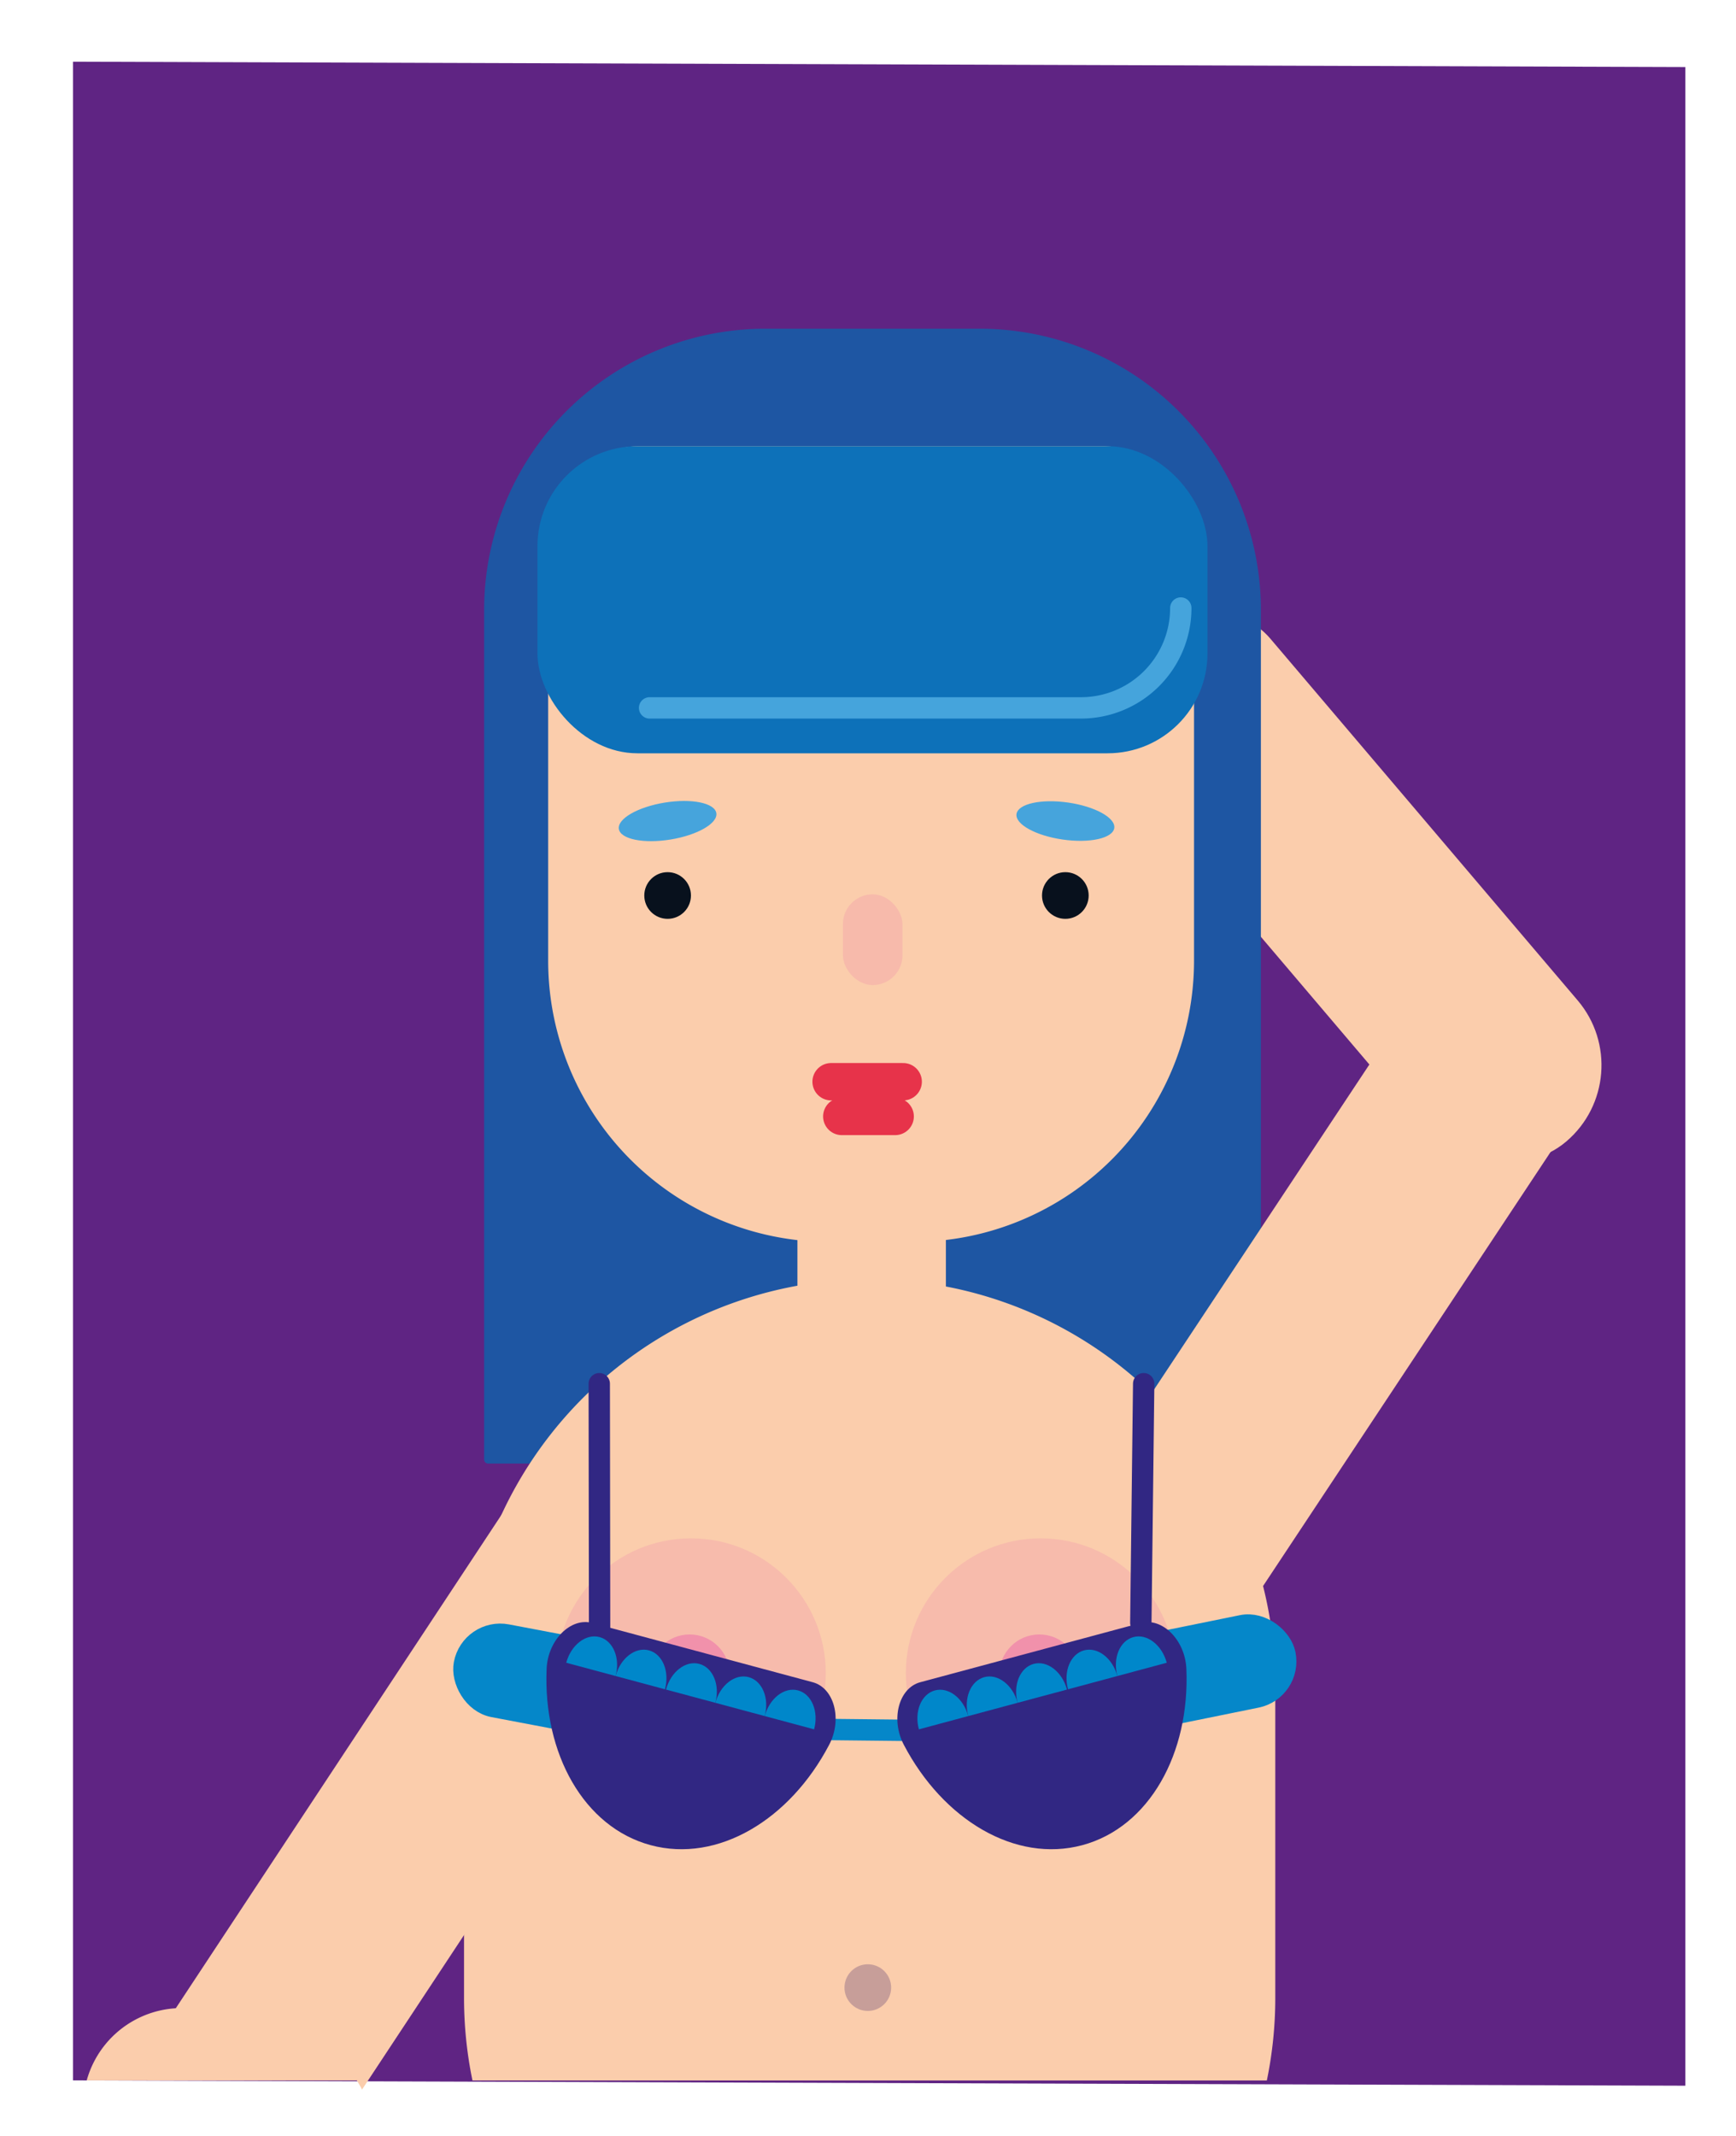 <svg id="Layer_1" data-name="Layer 1" xmlns="http://www.w3.org/2000/svg" width="650.36" height="800" viewBox="0 0 650.36 800"><defs><style>.cls-1{fill:#5f2483;}.cls-2{fill:#fbcdac;}.cls-3{fill:#1e56a3;}.cls-4{fill:#0d71b9;}.cls-5{fill:#08111d;}.cls-6{fill:#f7baab;}.cls-11,.cls-13,.cls-14,.cls-7{fill:none;}.cls-7{stroke:#e7334a;stroke-width:14px;}.cls-11,.cls-13,.cls-14,.cls-15,.cls-7{stroke-linecap:round;stroke-miterlimit:10;}.cls-8{fill:#f7bbac;}.cls-9{fill:#f191ab;}.cls-10{fill:#c79e99;}.cls-11{stroke:#45a4dc;}.cls-11,.cls-13,.cls-14,.cls-15{stroke-width:8px;}.cls-12{fill:#46a4dc;}.cls-13{stroke:#312783;}.cls-14,.cls-15{stroke:#0587c9;}.cls-15{fill:#0587c9;}.cls-16{fill:#312783;}.cls-17{fill:#0087ca;}</style></defs><title>bh_pige</title><polygon class="cls-1" points="631.37 25.11 631.37 781.11 27.36 779.11 27.36 23.11 631.37 25.11"/><path class="cls-2" d="M292.38,534a37.11,37.11,0,0,1-2.79,14.13,37.52,37.52,0,0,1-3.43,6.5l-15.17,23L218.54,657l-44.71,67.71-35.91,54.38-2.29,3.47a36.54,36.54,0,0,0-2-3.47H55.36a37.31,37.31,0,0,1,6.21-20.5l4.29-6.5,121.8-184.47h0l12.89-19.52,12.51-19,0,0,10.47-15.86a37.47,37.47,0,0,1,31.7-16.84h0A37.53,37.53,0,0,1,292.38,534Z"/><rect class="cls-2" x="467.37" y="204.72" width="75.01" height="252.84" rx="37.51" transform="translate(-94.27 405.81) rotate(-40.36)"/><path class="cls-3" d="M181.36,123.11H470.84a1.52,1.52,0,0,1,1.52,1.52V442.8A105.31,105.31,0,0,1,367.05,548.11H286.68A105.31,105.31,0,0,1,181.36,442.8V123.11A0,0,0,0,1,181.36,123.11Z" transform="translate(653.73 671.22) rotate(180)"/><rect class="cls-2" x="271.55" y="431.3" width="110" height="55.62" rx="16.53" transform="translate(785.66 132.56) rotate(90)"/><path class="cls-2" d="M239.67,167.11H413a34.32,34.32,0,0,1,34.32,34.32V359.8A105.31,105.31,0,0,1,342.05,465.11H310.68A105.31,105.31,0,0,1,205.36,359.8V201.41a34.3,34.3,0,0,1,34.3-34.3Z"/><rect class="cls-4" x="201.36" y="167.11" width="251" height="115" rx="37.39"/><circle class="cls-5" cx="250.11" cy="335.37" r="8.74"/><circle class="cls-5" cx="399.11" cy="335.37" r="8.74"/><rect class="cls-6" x="315.78" y="334.92" width="22.31" height="34" rx="11.15"/><line class="cls-7" x1="311.36" y1="405.11" x2="338.36" y2="405.11"/><line class="cls-7" x1="315.36" y1="418.11" x2="335.36" y2="418.11"/><path class="cls-2" d="M477.76,631.07V748.15a152.5,152.5,0,0,1-3.16,31H177a152.5,152.5,0,0,1-3.16-31V631.07A151.94,151.94,0,0,1,433.25,523.62l.16.16a153,153,0,0,1,19.72,24.33,151.49,151.49,0,0,1,24.63,83Z"/><rect class="cls-2" x="434.36" y="349.11" width="75.01" height="369" rx="37.51" transform="matrix(0.83, 0.55, -0.55, 0.83, 372.13, -171.69)"/><circle class="cls-8" cx="258.86" cy="626.61" r="50.5"/><circle class="cls-8" cx="389.86" cy="626.61" r="50.5"/><circle class="cls-9" cx="258.36" cy="627.11" r="15"/><circle class="cls-9" cx="389.36" cy="627.11" r="15"/><path class="cls-2" d="M133.6,779.11H32.48l.22-.73a37,37,0,0,1,46.19-24.75l34.51,10.42A36.85,36.85,0,0,1,133.6,779.11Z"/><circle class="cls-10" cx="325.11" cy="744.37" r="8.74"/><path class="cls-11" d="M442.36,227.71A37.39,37.39,0,0,1,405,265.11H243.36"/><ellipse class="cls-12" cx="250.11" cy="307.48" rx="18.5" ry="7" transform="translate(-46.32 44.37) rotate(-9.28)"/><ellipse class="cls-12" cx="399.11" cy="307.48" rx="7" ry="18.5" transform="translate(38.05 658.85) rotate(-81.83)"/><line class="cls-13" x1="224.5" y1="518.2" x2="224.63" y2="613.1"/><line class="cls-13" x1="428.46" y1="518.2" x2="427.39" y2="607.76"/><line class="cls-14" x1="304.99" y1="647.65" x2="339.12" y2="648.02"/><rect class="cls-15" x="423.86" y="611.57" width="58.15" height="27.33" rx="13.66" transform="translate(-115.5 102.79) rotate(-11.49)"/><path class="cls-16" d="M344.77,630c-8.08,2.17-11.17,13.88-6.18,23.41,14.75,28.16,41.79,44.35,66.86,37.62s40.36-34.3,39-66.05c-.45-10.75-9-19.34-17.08-17.17Z"/><path class="cls-17" d="M437.1,622.71c-1.8-6.68-7.39-11-12.5-9.61s-7.79,7.9-6,14.58"/><path class="cls-17" d="M418.6,627.68c-1.79-6.68-7.39-11-12.49-9.61s-7.8,7.9-6,14.58"/><path class="cls-17" d="M399.73,632.75c-1.8-6.68-7.39-11-12.5-9.61s-7.79,7.9-6,14.57"/><path class="cls-17" d="M381.23,637.71c-1.79-6.67-7.39-11-12.49-9.61s-7.8,7.9-6,14.58"/><path class="cls-17" d="M362.74,642.68c-1.8-6.68-7.39-11-12.5-9.61s-7.79,7.9-6,14.58"/><rect class="cls-15" x="173.4" y="615.45" width="63.93" height="27.33" rx="13.66" transform="translate(120.84 -27.25) rotate(10.74)"/><path class="cls-16" d="M304.46,630c8.08,2.17,11.17,13.88,6.18,23.41-14.75,28.16-41.79,44.35-66.86,37.62s-40.36-34.3-39-66.05c.45-10.75,9-19.34,17.08-17.17Z"/><path class="cls-17" d="M212.13,622.71c1.8-6.68,7.39-11,12.5-9.61s7.79,7.9,6,14.58"/><path class="cls-17" d="M230.63,627.68c1.79-6.68,7.39-11,12.49-9.61s7.8,7.9,6,14.58"/><path class="cls-17" d="M249.5,632.75c1.8-6.68,7.39-11,12.5-9.61s7.79,7.9,6,14.57"/><path class="cls-17" d="M268,637.71c1.79-6.67,7.39-11,12.49-9.61s7.8,7.9,6,14.58"/><path class="cls-17" d="M286.49,642.68c1.8-6.68,7.39-11,12.5-9.61s7.79,7.9,6,14.58"/></svg>
